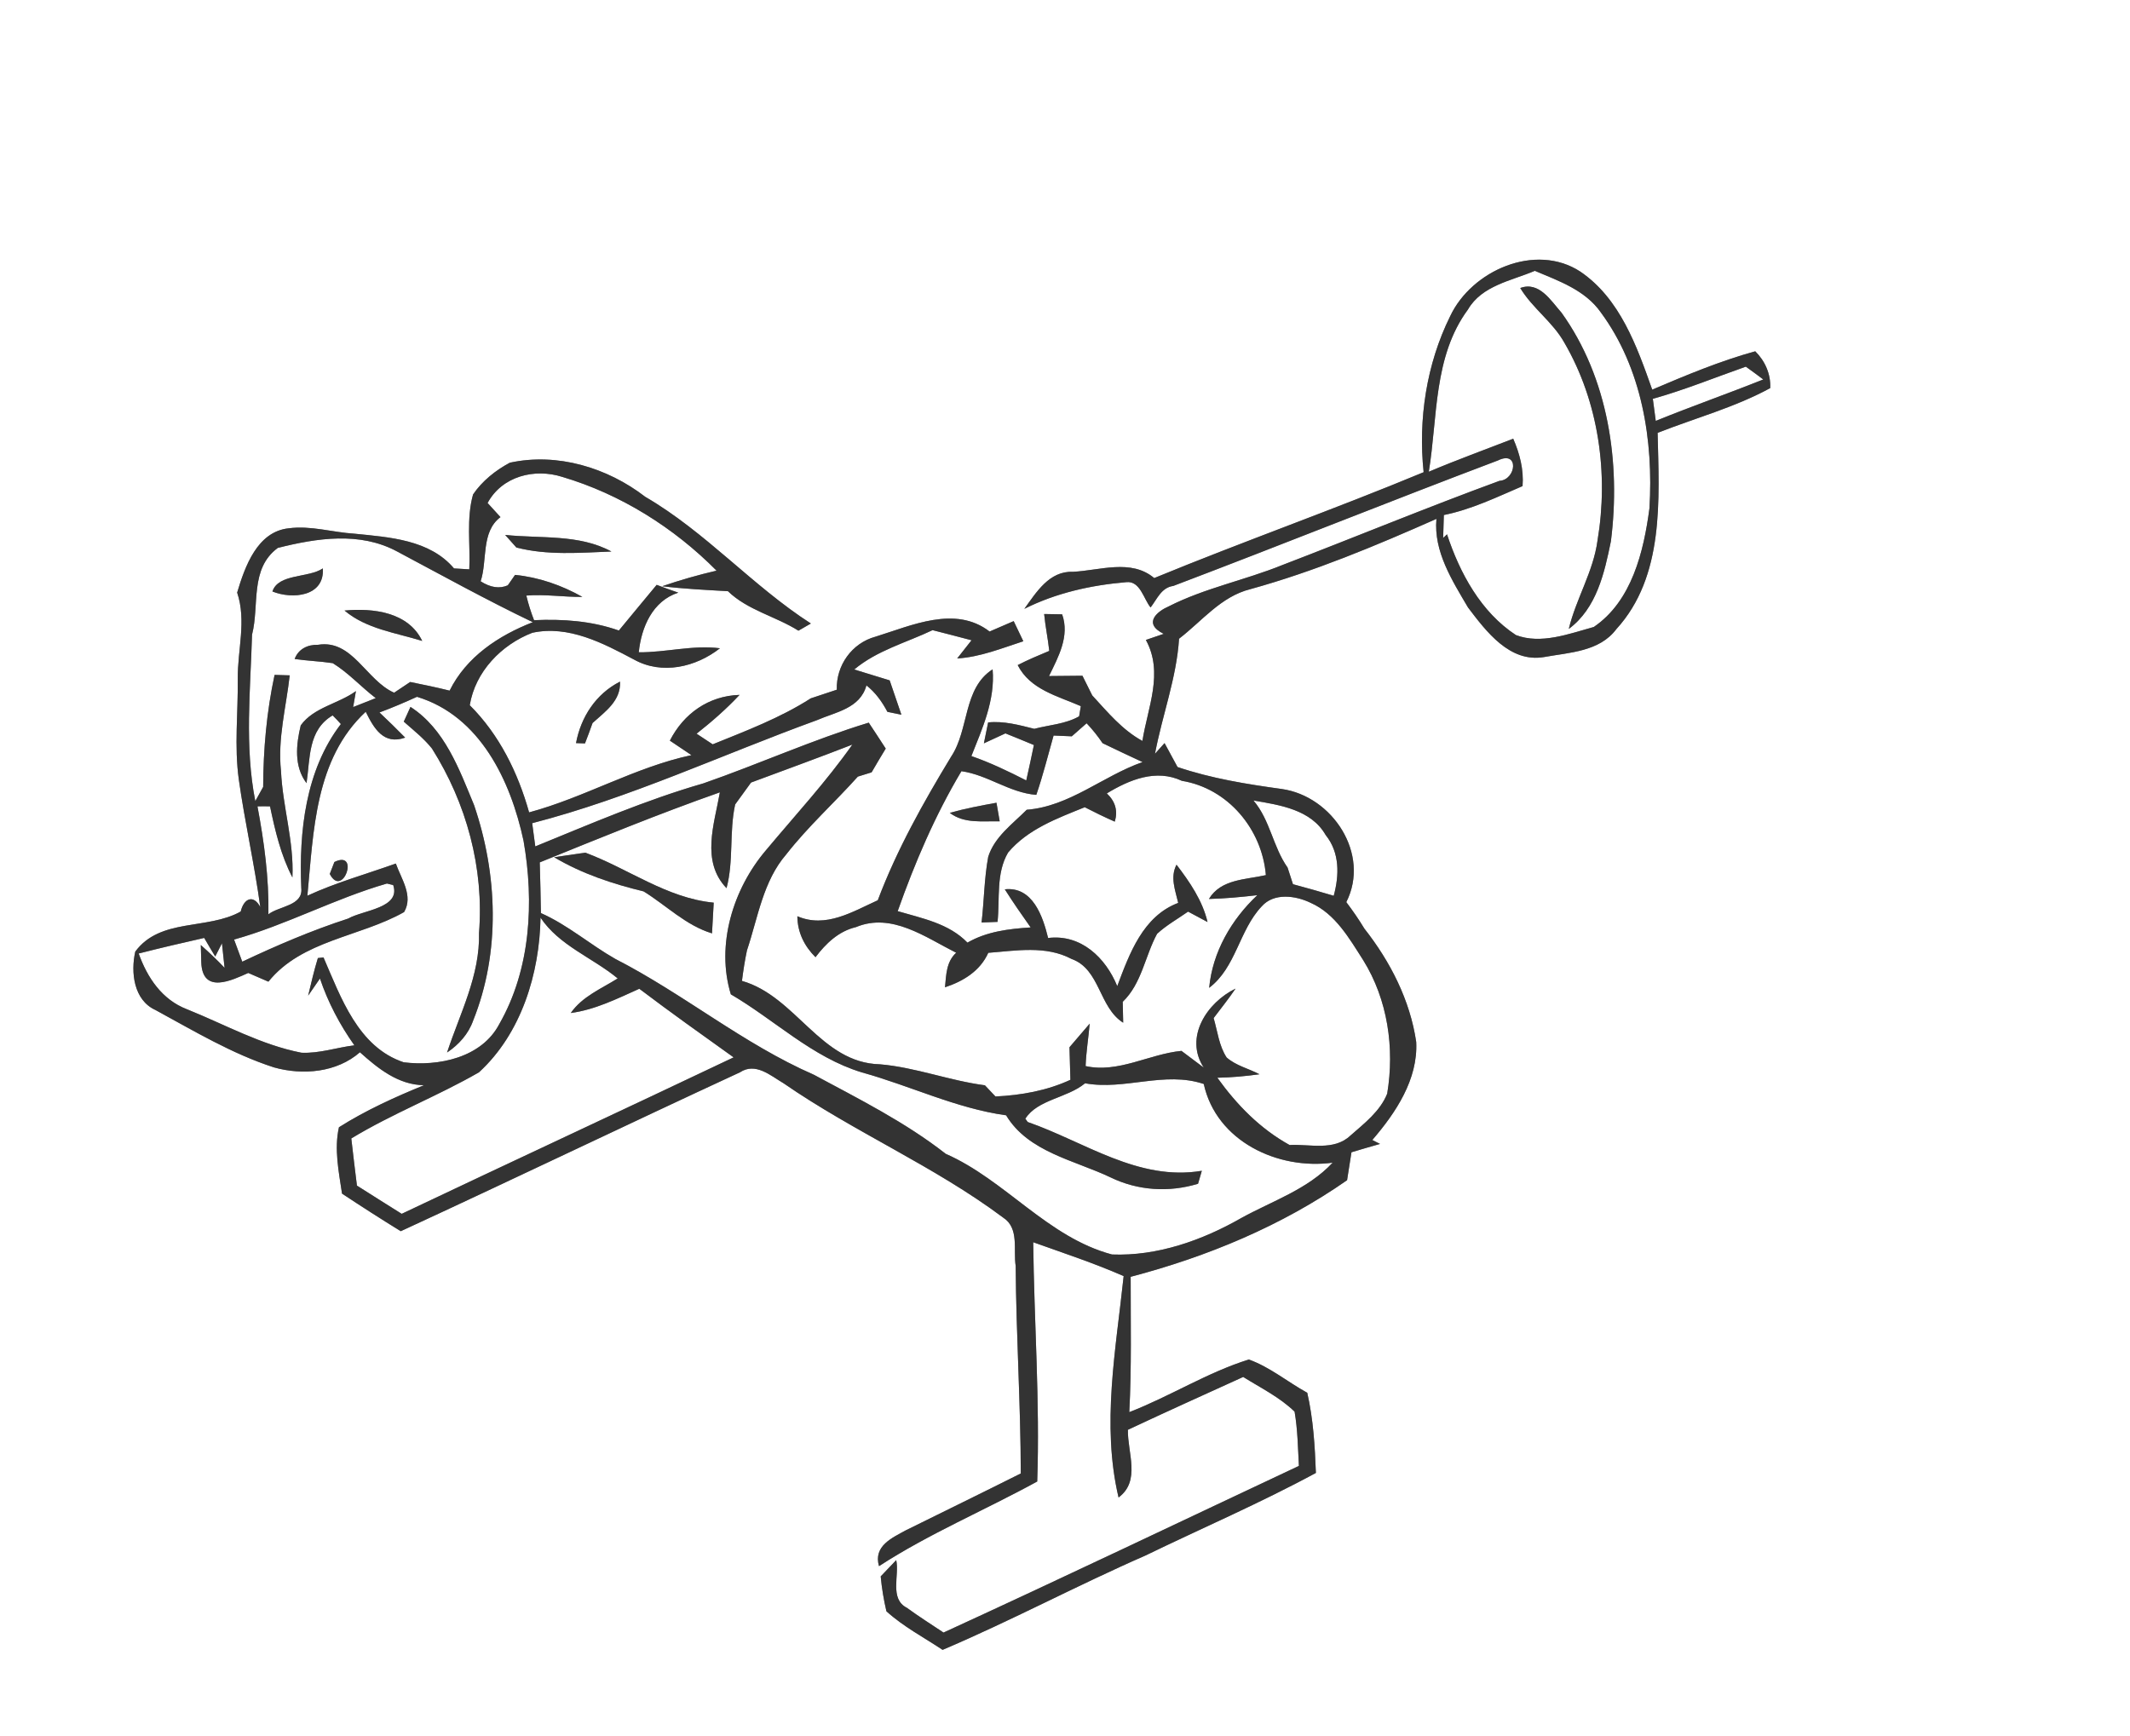 <?xml version="1.0" encoding="UTF-8" ?>
<!DOCTYPE svg PUBLIC "-//W3C//DTD SVG 1.1//EN" "http://www.w3.org/Graphics/SVG/1.1/DTD/svg11.dtd">
<svg width="276pt" height="225pt" viewBox="0 0 276 225" version="1.1" xmlns="http://www.w3.org/2000/svg">
<rect x="0" y="0" width="276" height="225" fill="#808080" stroke="none"/>
<g id="#ffffffff">
<path fill="#FFFFFF" opacity="1.00" d=" M 0.00 0.00 L 276.00 0.00 L 276.00 225.00 L 0.00 225.00 L 0.00 0.00 M 187.91 40.98 C 184.84 47.18 183.75 54.34 184.47 61.20 C 172.93 66.00 161.13 70.16 149.56 74.92 C 146.56 72.40 142.51 73.94 139.01 74.11 C 135.97 73.99 134.29 76.75 132.73 78.91 C 136.86 76.84 141.37 75.84 145.95 75.45 C 147.74 75.25 148.20 77.66 149.09 78.73 C 149.93 77.65 150.48 76.15 152.03 75.94 C 166.08 70.61 180.03 64.99 194.09 59.68 C 196.88 58.31 196.49 62.18 194.30 62.32 C 184.86 65.78 175.56 69.63 166.17 73.23 C 161.32 75.20 156.11 76.21 151.42 78.60 C 150.09 79.17 147.96 80.75 150.79 82.15 C 150.21 82.35 149.05 82.74 148.48 82.94 C 150.81 87.20 148.72 91.67 148.03 96.03 C 145.41 94.60 143.52 92.29 141.53 90.13 C 141.10 89.28 140.68 88.43 140.26 87.58 C 138.81 87.59 137.37 87.60 135.93 87.62 C 137.14 85.13 138.63 82.45 137.63 79.62 C 137.05 79.61 135.88 79.59 135.30 79.58 C 135.45 81.18 135.79 82.76 135.96 84.36 C 134.58 84.94 133.20 85.51 131.87 86.20 C 133.48 89.38 137.06 90.21 140.05 91.52 C 140.00 91.85 139.89 92.51 139.83 92.84 C 138.06 93.85 135.96 93.95 134.02 94.46 C 132.06 93.97 130.08 93.42 128.04 93.63 C 127.91 94.31 127.63 95.66 127.49 96.34 C 128.19 96.02 129.58 95.37 130.28 95.05 C 131.51 95.54 132.74 96.05 133.97 96.56 C 133.66 98.09 133.32 99.62 132.98 101.15 C 130.67 99.97 128.32 98.84 125.87 97.99 C 127.30 94.38 128.96 90.75 128.62 86.75 C 124.77 89.23 125.60 94.53 123.25 98.06 C 119.63 104.03 116.21 110.13 113.74 116.68 C 110.47 118.16 107.00 120.34 103.32 118.75 C 103.34 120.85 104.22 122.61 105.67 124.06 C 107.00 122.29 108.68 120.68 110.91 120.16 C 115.54 118.22 119.93 121.49 123.90 123.48 C 122.60 124.67 122.61 126.37 122.45 127.96 C 124.82 127.17 126.99 125.86 128.06 123.49 C 131.64 123.22 135.50 122.51 138.84 124.28 C 142.57 125.61 142.37 130.55 145.54 132.55 C 145.52 131.87 145.49 130.52 145.48 129.84 C 147.95 127.47 148.36 123.92 149.93 121.03 C 151.14 119.91 152.60 119.10 153.95 118.15 C 154.58 118.49 155.84 119.16 156.47 119.50 C 155.81 116.71 154.16 114.31 152.45 112.07 C 151.60 113.69 152.29 115.38 152.67 117.02 C 148.09 118.75 146.35 123.61 144.77 127.81 C 143.27 124.13 140.07 121.04 135.81 121.57 C 135.13 118.76 133.81 114.87 130.20 115.26 C 131.26 116.94 132.40 118.57 133.55 120.20 C 130.72 120.38 127.85 120.73 125.36 122.17 C 122.95 119.68 119.51 119.03 116.32 118.09 C 118.54 111.82 121.16 105.67 124.58 99.95 C 127.99 100.43 130.79 102.74 134.28 103.02 C 135.15 100.50 135.79 97.90 136.52 95.33 C 137.11 95.36 138.29 95.41 138.88 95.43 C 139.36 95.01 140.32 94.16 140.80 93.74 C 141.56 94.54 142.25 95.40 142.87 96.32 C 144.59 97.16 146.32 97.96 148.05 98.77 C 142.93 100.56 138.61 104.51 133.04 104.95 C 131.20 106.80 128.86 108.46 128.05 111.05 C 127.53 113.86 127.52 116.73 127.19 119.56 L 129.26 119.48 C 129.57 116.49 129.04 113.21 130.62 110.50 C 133.17 107.46 137.00 106.06 140.56 104.62 C 141.84 105.28 143.13 105.91 144.45 106.49 C 144.87 105.10 144.53 103.88 143.42 102.83 C 146.34 101.06 149.79 99.62 153.15 101.20 C 159.13 102.18 163.53 107.47 164.03 113.42 C 161.44 114.02 158.22 113.91 156.65 116.51 C 158.74 116.46 160.83 116.26 162.92 116.02 C 159.56 119.18 157.12 123.38 156.68 128.03 C 160.18 125.37 160.55 120.57 163.49 117.47 C 165.08 115.67 167.90 116.07 169.85 117.02 C 173.04 118.44 174.84 121.63 176.64 124.44 C 179.82 129.55 180.73 135.85 179.75 141.74 C 178.85 144.02 176.77 145.61 174.97 147.19 C 172.84 149.20 169.72 148.26 167.10 148.40 C 163.27 146.28 160.27 143.20 157.74 139.68 C 159.56 139.65 161.39 139.48 163.20 139.23 C 161.80 138.49 160.15 138.12 158.94 137.05 C 157.95 135.53 157.76 133.65 157.26 131.95 C 158.22 130.68 159.21 129.44 160.10 128.13 C 156.39 129.94 153.42 134.44 155.98 138.37 C 155.02 137.65 154.05 136.92 153.09 136.20 C 148.90 136.61 144.93 139.11 140.67 138.17 C 140.74 136.33 141.04 134.51 141.20 132.67 C 140.33 133.69 139.45 134.71 138.58 135.73 C 138.62 137.13 138.66 138.54 138.70 139.95 C 135.65 141.36 132.33 141.95 128.99 142.11 C 128.65 141.74 127.96 141.02 127.62 140.66 C 123.02 140.06 118.66 138.34 114.03 137.94 C 106.31 137.77 103.16 129.13 96.14 127.13 C 96.31 125.80 96.51 124.48 96.79 123.17 C 98.21 118.94 98.87 114.20 101.89 110.72 C 104.70 107.12 108.11 104.05 111.16 100.65 C 111.60 100.51 112.49 100.23 112.94 100.10 C 113.54 99.06 114.15 98.04 114.77 97.02 C 114.05 95.90 113.31 94.78 112.57 93.66 C 105.29 95.88 98.33 99.03 91.14 101.53 C 83.68 103.68 76.54 106.77 69.36 109.70 C 69.26 108.95 69.06 107.45 68.96 106.69 C 81.65 103.41 93.56 97.81 105.85 93.34 C 108.28 92.28 111.45 91.83 112.27 88.83 C 113.44 89.75 114.30 90.95 114.99 92.26 C 115.44 92.36 116.35 92.54 116.80 92.63 C 116.29 91.15 115.78 89.67 115.28 88.18 C 113.75 87.71 112.22 87.23 110.69 86.77 C 113.65 84.29 117.42 83.30 120.84 81.67 C 122.52 82.10 124.20 82.53 125.89 82.98 C 125.42 83.57 124.49 84.75 124.03 85.34 C 127.01 85.16 129.79 84.02 132.60 83.11 C 132.18 82.24 131.76 81.37 131.35 80.50 C 130.31 80.95 129.27 81.41 128.23 81.85 C 123.77 78.42 118.13 81.07 113.44 82.52 C 110.38 83.35 108.33 86.25 108.43 89.39 C 107.31 89.77 106.18 90.14 105.06 90.51 C 101.10 93.05 96.69 94.71 92.35 96.47 C 91.65 96.01 90.95 95.55 90.26 95.09 C 92.23 93.54 94.12 91.89 95.83 90.06 C 91.80 90.19 88.58 92.50 86.80 95.99 C 87.73 96.61 88.67 97.24 89.60 97.87 C 82.31 99.42 75.77 103.35 68.56 105.29 C 67.12 100.14 64.69 95.20 60.87 91.40 C 61.58 87.06 64.96 83.56 68.98 82.01 C 73.68 81.00 78.13 83.35 82.15 85.48 C 85.77 87.50 90.17 86.47 93.29 84.02 C 89.77 83.57 86.29 84.57 82.77 84.54 C 83.10 81.30 84.55 77.89 87.89 76.81 C 86.96 76.49 86.01 76.16 85.09 75.80 C 83.47 77.78 81.81 79.73 80.19 81.72 C 76.66 80.47 72.92 80.21 69.20 80.38 C 68.79 79.33 68.46 78.27 68.20 77.19 C 70.62 76.99 73.04 77.39 75.46 77.36 C 72.78 75.85 69.80 74.81 66.74 74.51 C 66.50 74.85 66.03 75.53 65.80 75.86 C 64.74 76.33 63.56 76.16 62.28 75.34 C 63.18 72.63 62.30 68.94 64.85 67.02 C 64.29 66.41 63.73 65.80 63.18 65.19 C 65.06 61.71 69.27 60.66 72.87 61.81 C 80.42 64.05 87.32 68.38 92.85 73.96 C 90.47 74.51 88.11 75.19 85.80 75.98 C 88.63 76.32 91.48 76.46 94.32 76.62 C 96.89 79.10 100.49 79.87 103.46 81.74 C 103.86 81.51 104.67 81.04 105.07 80.81 C 97.48 75.92 91.45 68.95 83.61 64.39 C 78.70 60.60 72.19 58.63 66.06 59.97 C 64.21 60.96 62.48 62.34 61.30 64.08 C 60.41 67.23 60.96 70.56 60.81 73.79 C 60.31 73.76 59.33 73.70 58.83 73.67 C 55.67 69.94 50.46 69.63 45.94 69.17 C 43.10 69.00 40.28 68.09 37.42 68.47 C 33.34 68.89 31.74 73.42 30.73 76.80 C 31.96 80.48 30.77 84.23 30.81 87.97 C 30.86 92.34 30.34 96.72 30.95 101.07 C 31.73 106.59 32.98 112.04 33.73 117.57 C 32.88 115.92 31.61 116.38 31.19 118.14 C 26.86 120.56 20.77 118.94 17.53 123.33 C 16.92 126.01 17.32 129.62 20.14 130.90 C 25.14 133.62 30.06 136.58 35.50 138.34 C 39.23 139.39 43.63 139.01 46.64 136.38 C 48.98 138.48 51.61 140.61 54.94 140.65 C 51.15 142.20 47.38 143.91 43.92 146.10 C 43.28 148.93 43.90 151.87 44.32 154.70 C 46.83 156.36 49.36 157.99 51.93 159.57 C 66.62 152.79 81.20 145.77 95.88 138.98 C 97.90 137.64 99.85 139.41 101.55 140.41 C 110.71 146.74 121.06 151.13 129.99 157.81 C 132.10 159.17 131.28 161.98 131.61 164.08 C 131.67 173.05 132.26 182.00 132.27 190.97 C 127.31 193.46 122.32 195.89 117.35 198.35 C 115.62 199.31 113.14 200.36 113.90 202.98 C 120.41 198.75 127.60 195.74 134.40 192.01 C 134.76 181.67 134.00 171.34 133.88 161.00 C 137.81 162.41 141.78 163.71 145.60 165.39 C 144.60 174.88 142.71 184.64 144.94 194.08 C 147.84 191.93 146.09 188.28 146.15 185.31 C 151.10 182.98 156.11 180.73 161.09 178.46 C 163.36 179.88 165.82 181.08 167.75 182.96 C 168.15 185.28 168.18 187.64 168.31 189.99 C 152.97 197.20 137.67 204.52 122.26 211.59 C 120.67 210.53 119.06 209.51 117.51 208.38 C 115.22 207.22 116.57 204.14 116.13 202.20 C 115.46 202.90 114.79 203.60 114.12 204.31 C 114.26 205.83 114.51 207.34 114.86 208.83 C 117.05 210.82 119.69 212.20 122.14 213.83 C 131.03 210.05 139.56 205.48 148.41 201.61 C 155.77 198.04 163.31 194.80 170.51 190.90 C 170.38 187.41 170.17 183.92 169.39 180.51 C 166.84 179.11 164.56 177.18 161.82 176.20 C 156.45 177.87 151.59 180.99 146.33 183.02 C 146.64 177.18 146.50 171.33 146.51 165.48 C 156.45 162.87 166.11 158.86 174.55 152.96 C 174.73 151.75 174.92 150.55 175.12 149.34 C 176.34 148.97 177.58 148.61 178.82 148.26 C 178.57 148.13 178.07 147.87 177.82 147.75 C 180.86 144.22 183.75 139.90 183.51 135.05 C 182.72 129.64 180.15 124.62 176.79 120.35 C 176.08 119.17 175.28 118.02 174.45 116.92 C 177.60 110.69 172.66 103.20 166.10 102.26 C 161.53 101.63 156.98 100.90 152.58 99.41 C 152.16 98.63 151.32 97.08 150.90 96.31 L 149.66 97.69 C 150.60 92.70 152.45 87.89 152.78 82.78 C 155.75 80.50 158.21 77.31 162.01 76.36 C 170.30 74.07 178.27 70.73 186.13 67.25 C 185.75 71.47 188.17 75.24 190.22 78.73 C 192.58 81.84 195.62 85.91 200.06 85.16 C 203.35 84.56 207.25 84.47 209.44 81.54 C 215.69 74.70 214.99 64.70 214.79 56.10 C 219.66 54.18 224.77 52.81 229.38 50.30 C 229.47 48.50 228.71 46.78 227.44 45.53 C 222.87 46.79 218.46 48.64 214.09 50.50 C 212.10 44.88 209.93 38.71 204.77 35.20 C 198.96 31.41 190.69 35.06 187.91 40.98 M 65.46 69.33 L 66.91 70.96 C 70.93 72.00 75.13 71.64 79.23 71.48 C 75.02 69.20 70.06 69.82 65.46 69.33 M 74.64 96.31 C 74.93 96.32 75.51 96.34 75.80 96.35 C 76.13 95.47 76.48 94.60 76.78 93.71 C 78.40 92.23 80.47 90.84 80.34 88.34 C 77.22 89.93 75.27 92.92 74.64 96.31 M 123.07 105.35 C 124.95 106.79 127.34 106.39 129.54 106.45 C 129.40 105.65 129.26 104.84 129.12 104.04 C 127.09 104.41 125.06 104.79 123.07 105.35 Z" />
<path fill="#FFFFFF" opacity="1.00" d=" M 190.21 40.12 C 192.02 37.00 195.82 36.40 198.88 35.10 C 201.98 36.41 205.41 37.60 207.43 40.49 C 212.76 47.71 214.27 57.10 213.73 65.89 C 212.99 71.47 211.46 77.90 206.52 81.26 C 203.32 82.14 199.69 83.55 196.43 82.31 C 191.90 79.34 189.16 74.29 187.50 69.25 L 187.00 69.72 C 187.03 68.73 187.06 67.74 187.09 66.75 C 190.66 66.03 193.96 64.43 197.29 63.00 C 197.46 60.85 196.92 58.80 196.08 56.86 C 192.43 58.28 188.75 59.61 185.14 61.14 C 186.30 54.06 185.72 46.21 190.21 40.12 M 196.99 37.33 C 198.57 39.95 201.21 41.73 202.71 44.42 C 207.16 52.07 208.46 61.40 207.00 70.07 C 206.46 74.09 204.22 77.60 203.28 81.51 C 206.88 78.84 207.90 74.27 208.74 70.13 C 210.02 59.97 208.41 49.00 202.34 40.53 C 200.96 38.97 199.44 36.42 196.99 37.33 Z" />
<path fill="#FFFFFF" opacity="1.00" d=" M 214.17 51.69 C 218.27 50.54 222.21 48.93 226.22 47.52 C 226.98 48.06 227.73 48.62 228.48 49.18 C 223.86 51.03 219.16 52.67 214.55 54.55 C 214.45 53.83 214.26 52.40 214.17 51.69 Z" />
<path fill="#FFFFFF" opacity="1.00" d=" M 36.00 71.01 C 41.06 69.74 46.61 68.88 51.43 71.46 C 57.27 74.57 63.07 77.78 69.04 80.64 C 64.60 82.37 60.43 85.13 58.26 89.51 C 56.56 89.09 54.86 88.73 53.15 88.39 C 52.63 88.74 51.59 89.43 51.07 89.78 C 47.44 88.18 45.67 82.83 41.20 83.57 C 39.86 83.53 38.66 84.12 38.18 85.41 C 39.82 85.65 41.48 85.70 43.12 85.95 C 45.16 87.21 46.79 89.03 48.69 90.48 C 47.96 90.77 46.50 91.35 45.76 91.64 C 45.85 91.12 46.03 90.08 46.12 89.57 C 43.86 91.22 40.66 91.66 38.97 94.01 C 38.37 96.49 38.07 99.33 39.72 101.50 C 40.20 98.30 39.88 94.62 43.10 92.72 C 43.47 93.08 43.83 93.46 44.17 93.84 C 39.58 99.83 38.73 107.79 39.04 115.10 C 39.30 117.41 36.15 117.42 34.78 118.50 C 34.86 113.79 34.23 109.12 33.36 104.51 C 33.90 104.49 34.45 104.49 34.99 104.51 C 35.65 107.66 36.39 110.84 37.89 113.72 C 38.11 109.05 36.62 104.55 36.41 99.91 C 35.96 95.74 37.08 91.64 37.54 87.53 C 37.05 87.51 36.07 87.48 35.58 87.47 C 34.55 92.25 34.12 97.11 34.10 101.99 C 33.84 102.45 33.34 103.37 33.08 103.83 C 31.68 96.71 32.45 89.44 32.66 82.25 C 33.64 78.42 32.33 73.72 36.00 71.01 M 35.30 76.66 C 37.91 77.71 42.08 77.31 41.83 73.67 C 39.98 74.93 36.06 74.32 35.30 76.66 M 44.64 79.13 C 47.47 81.52 51.28 82.00 54.71 83.07 C 52.90 79.31 48.33 78.79 44.64 79.13 Z" />
<path fill="#FFFFFF" opacity="1.00" d=" M 49.17 92.34 C 50.82 91.73 52.43 91.04 54.03 90.31 C 62.22 92.79 66.18 101.22 67.84 108.97 C 69.23 116.90 68.77 125.61 64.70 132.72 C 62.41 137.10 56.80 138.24 52.31 137.68 C 46.40 135.71 44.17 129.27 41.92 124.09 C 41.74 124.11 41.37 124.15 41.19 124.17 C 40.70 125.77 40.32 127.41 39.93 129.04 C 40.44 128.30 40.96 127.56 41.46 126.82 C 42.50 129.91 44.03 132.81 45.92 135.48 C 43.63 135.76 41.38 136.55 39.06 136.44 C 33.82 135.42 29.12 132.77 24.21 130.80 C 21.00 129.57 19.08 126.70 17.97 123.58 C 20.79 122.86 23.62 122.20 26.46 121.56 C 26.93 122.37 27.40 123.17 27.89 123.97 L 28.76 122.25 C 28.87 123.32 28.99 124.38 29.10 125.44 C 28.13 124.40 27.08 123.43 26.02 122.48 L 26.08 124.69 C 26.21 128.95 30.10 127.02 32.17 126.10 C 32.82 126.38 34.13 126.95 34.78 127.23 C 39.11 121.85 46.63 121.45 52.36 118.21 C 53.59 116.12 51.99 113.90 51.29 111.92 C 47.46 113.29 43.53 114.38 39.83 116.09 C 40.63 107.78 40.79 98.38 47.39 92.25 C 48.45 94.39 49.70 96.59 52.50 95.60 C 51.41 94.49 50.30 93.40 49.17 92.34 M 53.19 91.62 C 52.97 92.10 52.54 93.05 52.32 93.53 C 53.58 94.64 54.91 95.69 55.97 97.01 C 60.45 104.10 62.74 112.52 62.07 120.92 C 62.21 126.42 59.60 131.34 57.93 136.41 C 59.45 135.39 60.70 134.01 61.31 132.27 C 64.87 123.41 64.48 113.29 61.43 104.35 C 59.50 99.69 57.64 94.49 53.19 91.62 M 43.33 111.72 C 43.18 112.11 42.88 112.88 42.73 113.27 C 44.41 116.51 46.67 110.09 43.33 111.72 Z" />
<path fill="#FFFFFF" opacity="1.00" d=" M 97.32 101.42 C 101.70 99.79 106.09 98.20 110.45 96.50 C 107.04 101.34 103.02 105.68 99.24 110.21 C 94.98 115.22 92.75 122.48 94.70 128.87 C 100.40 132.20 105.23 137.03 111.68 138.99 C 117.94 140.72 123.89 143.65 130.37 144.55 C 133.23 149.31 139.21 150.36 143.89 152.59 C 147.44 154.32 151.47 154.57 155.24 153.42 C 155.36 153.00 155.61 152.16 155.73 151.74 C 147.50 153.13 140.54 147.98 133.17 145.42 L 132.86 144.99 C 134.45 142.49 138.29 142.32 140.60 140.40 C 145.76 141.34 150.89 138.78 155.98 140.49 C 157.62 147.93 165.59 151.65 172.68 150.69 C 169.46 154.15 164.87 155.64 160.83 157.87 C 155.78 160.76 149.94 162.82 144.09 162.59 C 135.73 160.36 130.29 152.95 122.54 149.54 C 117.29 145.43 111.30 142.44 105.45 139.29 C 96.31 135.30 88.58 128.81 79.73 124.28 C 76.44 122.41 73.57 119.88 70.09 118.34 C 70.05 116.14 70.01 113.95 69.94 111.77 C 77.68 108.63 85.40 105.46 93.28 102.69 C 92.56 106.81 90.80 111.61 94.14 115.11 C 95.09 111.59 94.47 107.85 95.26 104.26 C 95.95 103.32 96.64 102.37 97.32 101.42 M 71.80 111.10 C 75.40 113.24 79.36 114.55 83.40 115.53 C 86.35 117.35 88.85 119.93 92.26 120.97 C 92.33 119.64 92.40 118.31 92.48 116.99 C 86.38 116.40 81.43 112.58 75.84 110.51 C 74.83 110.66 72.81 110.95 71.80 111.10 Z" />
<path fill="#FFFFFF" opacity="1.00" d=" M 162.42 103.75 C 165.82 104.33 169.89 104.92 171.78 108.23 C 173.61 110.50 173.55 113.43 172.82 116.10 C 171.06 115.57 169.30 115.07 167.54 114.60 C 167.31 113.88 167.08 113.16 166.84 112.44 C 164.94 109.75 164.59 106.30 162.42 103.75 Z" />
<path fill="#FFFFFF" opacity="1.00" d=" M 30.33 121.77 C 37.12 119.87 43.37 116.46 50.14 114.51 L 50.95 114.71 C 51.96 117.70 47.07 117.94 45.12 119.05 C 40.41 120.58 35.86 122.53 31.39 124.64 C 31.12 123.92 30.59 122.49 30.33 121.77 Z" />
<path fill="#FFFFFF" opacity="1.00" d=" M 70.04 118.93 C 72.45 122.55 76.77 124.11 80.04 126.81 C 77.91 128.15 75.46 129.14 73.96 131.29 C 77.12 130.87 79.97 129.43 82.84 128.15 C 86.86 131.19 90.96 134.11 95.06 137.04 C 80.75 143.85 66.37 150.52 52.05 157.32 C 50.11 156.11 48.18 154.88 46.25 153.66 C 45.99 151.63 45.76 149.59 45.52 147.55 C 50.84 144.32 56.69 142.07 62.06 138.98 C 67.55 133.95 69.91 126.19 70.04 118.93 Z" />
</g>
<g id="#565755ff">
<path fill="#333333" opacity="1.00" d=" M 187.91 40.98 C 190.69 35.06 198.96 31.41 204.77 35.20 C 209.93 38.71 212.10 44.88 214.09 50.50 C 218.46 48.64 222.87 46.79 227.44 45.53 C 228.71 46.78 229.47 48.50 229.38 50.30 C 224.77 52.81 219.66 54.18 214.79 56.10 C 214.99 64.70 215.69 74.70 209.44 81.54 C 207.25 84.47 203.35 84.56 200.06 85.16 C 195.62 85.91 192.58 81.84 190.22 78.73 C 188.17 75.24 185.75 71.47 186.13 67.25 C 178.27 70.73 170.30 74.07 162.01 76.36 C 158.21 77.31 155.75 80.50 152.78 82.78 C 152.45 87.89 150.60 92.70 149.66 97.69 L 150.90 96.31 C 151.32 97.08 152.16 98.63 152.58 99.41 C 156.98 100.90 161.53 101.63 166.10 102.26 C 172.66 103.20 177.60 110.69 174.45 116.92 C 175.28 118.02 176.08 119.17 176.79 120.35 C 180.15 124.62 182.72 129.64 183.51 135.05 C 183.75 139.90 180.86 144.22 177.82 147.75 C 178.07 147.87 178.57 148.13 178.82 148.26 C 177.58 148.61 176.34 148.97 175.12 149.34 C 174.92 150.55 174.73 151.75 174.55 152.96 C 166.11 158.86 156.45 162.87 146.51 165.48 C 146.50 171.33 146.64 177.18 146.33 183.02 C 151.59 180.99 156.45 177.87 161.82 176.20 C 164.56 177.18 166.84 179.11 169.39 180.51 C 170.17 183.92 170.38 187.41 170.51 190.90 C 163.31 194.80 155.77 198.04 148.41 201.61 C 139.56 205.48 131.03 210.05 122.14 213.83 C 119.69 212.20 117.05 210.82 114.86 208.83 C 114.51 207.34 114.26 205.83 114.12 204.31 C 114.79 203.60 115.46 202.90 116.13 202.20 C 116.57 204.14 115.22 207.22 117.51 208.38 C 119.06 209.51 120.67 210.53 122.26 211.59 C 137.67 204.52 152.97 197.20 168.31 189.99 C 168.18 187.64 168.15 185.28 167.75 182.96 C 165.82 181.08 163.36 179.88 161.09 178.46 C 156.11 180.73 151.10 182.98 146.15 185.31 C 146.09 188.28 147.84 191.93 144.94 194.08 C 142.71 184.64 144.60 174.88 145.60 165.39 C 141.78 163.71 137.81 162.41 133.88 161.00 C 134.00 171.34 134.76 181.67 134.40 192.01 C 127.60 195.74 120.41 198.75 113.90 202.98 C 113.14 200.36 115.62 199.31 117.35 198.35 C 122.32 195.89 127.31 193.46 132.27 190.97 C 132.26 182.00 131.67 173.05 131.61 164.08 C 131.28 161.98 132.10 159.17 129.99 157.81 C 121.06 151.13 110.71 146.74 101.55 140.41 C 99.85 139.41 97.90 137.64 95.88 138.98 C 81.20 145.77 66.62 152.79 51.93 159.57 C 49.36 157.99 46.83 156.36 44.32 154.70 C 43.90 151.87 43.28 148.93 43.92 146.10 C 47.38 143.91 51.15 142.20 54.94 140.65 C 51.61 140.61 48.98 138.48 46.64 136.38 C 43.63 139.01 39.23 139.39 35.50 138.34 C 30.06 136.58 25.14 133.62 20.14 130.90 C 17.32 129.62 16.92 126.01 17.53 123.33 C 20.77 118.94 26.86 120.56 31.19 118.14 C 31.61 116.38 32.88 115.92 33.73 117.57 C 32.98 112.04 31.73 106.59 30.95 101.07 C 30.34 96.72 30.86 92.34 30.81 87.97 C 30.77 84.23 31.96 80.48 30.73 76.80 C 31.74 73.42 33.34 68.89 37.42 68.47 C 40.28 68.09 43.10 69.00 45.94 69.17 C 50.46 69.63 55.67 69.94 58.83 73.67 C 59.33 73.70 60.31 73.76 60.81 73.79 C 60.96 70.56 60.41 67.23 61.30 64.08 C 62.48 62.34 64.21 60.96 66.06 59.97 C 72.19 58.63 78.70 60.60 83.61 64.39 C 91.45 68.95 97.48 75.92 105.07 80.81 C 104.67 81.04 103.86 81.51 103.46 81.74 C 100.49 79.87 96.89 79.10 94.32 76.62 C 91.48 76.46 88.63 76.32 85.80 75.98 C 88.11 75.19 90.47 74.51 92.85 73.96 C 87.32 68.38 80.42 64.05 72.87 61.81 C 69.27 60.66 65.06 61.71 63.18 65.19 C 63.73 65.80 64.29 66.41 64.85 67.02 C 62.30 68.94 63.18 72.63 62.28 75.34 C 63.56 76.16 64.74 76.33 65.80 75.86 C 66.03 75.53 66.50 74.85 66.74 74.51 C 69.80 74.81 72.78 75.85 75.46 77.36 C 73.04 77.39 70.62 76.99 68.20 77.19 C 68.46 78.27 68.79 79.33 69.20 80.38 C 72.92 80.21 76.66 80.47 80.19 81.72 C 81.81 79.73 83.47 77.78 85.09 75.80 C 86.01 76.16 86.96 76.49 87.89 76.81 C 84.55 77.89 83.10 81.30 82.77 84.54 C 86.29 84.57 89.77 83.57 93.29 84.02 C 90.17 86.47 85.77 87.50 82.15 85.48 C 78.13 83.35 73.68 81.00 68.98 82.01 C 64.96 83.56 61.58 87.06 60.87 91.40 C 64.69 95.20 67.12 100.14 68.56 105.29 C 75.77 103.35 82.31 99.42 89.60 97.87 C 88.67 97.24 87.73 96.61 86.80 95.99 C 88.58 92.50 91.80 90.19 95.83 90.06 C 94.12 91.89 92.23 93.54 90.26 95.09 C 90.95 95.55 91.65 96.01 92.35 96.47 C 96.69 94.71 101.10 93.05 105.06 90.51 C 106.18 90.14 107.31 89.77 108.43 89.39 C 108.33 86.25 110.38 83.35 113.44 82.52 C 118.13 81.07 123.77 78.42 128.23 81.85 C 129.27 81.41 130.31 80.95 131.35 80.50 C 131.76 81.37 132.18 82.24 132.60 83.11 C 129.79 84.02 127.01 85.16 124.03 85.34 C 124.49 84.75 125.42 83.57 125.89 82.98 C 124.20 82.53 122.52 82.10 120.84 81.67 C 117.42 83.30 113.65 84.29 110.69 86.77 C 112.22 87.23 113.75 87.71 115.28 88.18 C 115.78 89.67 116.29 91.15 116.80 92.63 C 116.35 92.54 115.44 92.36 114.99 92.26 C 114.30 90.95 113.44 89.75 112.27 88.83 C 111.45 91.83 108.28 92.28 105.85 93.34 C 93.56 97.81 81.65 103.41 68.96 106.69 C 69.06 107.45 69.26 108.95 69.36 109.70 C 76.54 106.77 83.68 103.68 91.14 101.53 C 98.33 99.03 105.29 95.88 112.57 93.66 C 113.31 94.78 114.05 95.90 114.77 97.02 C 114.15 98.04 113.54 99.06 112.94 100.10 C 112.49 100.23 111.60 100.51 111.16 100.65 C 108.11 104.05 104.70 107.12 101.89 110.72 C 98.87 114.20 98.21 118.94 96.79 123.17 C 96.51 124.48 96.31 125.80 96.14 127.13 C 103.16 129.13 106.31 137.77 114.03 137.94 C 118.66 138.34 123.02 140.06 127.62 140.66 C 127.96 141.02 128.65 141.74 128.99 142.11 C 132.33 141.95 135.65 141.36 138.70 139.95 C 138.66 138.54 138.62 137.13 138.58 135.73 C 139.45 134.71 140.33 133.69 141.20 132.67 C 141.04 134.51 140.74 136.33 140.67 138.17 C 144.93 139.11 148.90 136.61 153.09 136.20 C 154.05 136.92 155.02 137.65 155.98 138.37 C 153.42 134.44 156.39 129.94 160.10 128.13 C 159.21 129.44 158.22 130.68 157.26 131.95 C 157.76 133.65 157.95 135.53 158.94 137.05 C 160.15 138.12 161.80 138.49 163.20 139.23 C 161.39 139.48 159.56 139.65 157.74 139.68 C 160.27 143.20 163.27 146.28 167.10 148.40 C 169.72 148.26 172.84 149.20 174.97 147.19 C 176.77 145.61 178.85 144.02 179.75 141.74 C 180.73 135.85 179.82 129.55 176.64 124.44 C 174.84 121.63 173.04 118.44 169.85 117.02 C 167.90 116.07 165.08 115.67 163.49 117.47 C 160.55 120.57 160.18 125.37 156.68 128.03 C 157.12 123.38 159.56 119.18 162.92 116.02 C 160.83 116.26 158.74 116.46 156.65 116.51 C 158.22 113.91 161.44 114.02 164.03 113.42 C 163.53 107.47 159.13 102.18 153.15 101.20 C 149.79 99.62 146.34 101.06 143.42 102.83 C 144.53 103.88 144.87 105.10 144.45 106.49 C 143.13 105.91 141.84 105.28 140.56 104.62 C 137.00 106.06 133.17 107.46 130.62 110.50 C 129.04 113.21 129.57 116.49 129.26 119.48 L 127.19 119.56 C 127.52 116.73 127.53 113.86 128.05 111.05 C 128.86 108.46 131.20 106.80 133.04 104.95 C 138.61 104.51 142.93 100.56 148.05 98.77 C 146.32 97.96 144.59 97.16 142.87 96.32 C 142.25 95.40 141.56 94.54 140.80 93.74 C 140.32 94.16 139.36 95.01 138.88 95.43 C 138.29 95.41 137.11 95.36 136.52 95.33 C 135.79 97.90 135.15 100.50 134.28 103.02 C 130.79 102.74 127.99 100.43 124.58 99.95 C 121.16 105.67 118.54 111.82 116.32 118.09 C 119.51 119.03 122.95 119.68 125.36 122.17 C 127.85 120.73 130.72 120.38 133.55 120.20 C 132.40 118.57 131.26 116.94 130.20 115.26 C 133.81 114.87 135.13 118.76 135.81 121.57 C 140.07 121.04 143.27 124.13 144.77 127.81 C 146.35 123.61 148.09 118.75 152.67 117.02 C 152.29 115.38 151.60 113.69 152.45 112.07 C 154.16 114.31 155.81 116.71 156.47 119.50 C 155.84 119.16 154.58 118.49 153.95 118.15 C 152.60 119.10 151.14 119.91 149.93 121.03 C 148.36 123.92 147.95 127.47 145.48 129.84 C 145.49 130.52 145.52 131.87 145.54 132.55 C 142.37 130.55 142.57 125.61 138.84 124.28 C 135.50 122.51 131.64 123.22 128.06 123.49 C 126.99 125.86 124.82 127.17 122.45 127.96 C 122.61 126.37 122.60 124.67 123.90 123.48 C 119.93 121.49 115.54 118.22 110.91 120.16 C 108.68 120.68 107.00 122.29 105.67 124.06 C 104.22 122.61 103.34 120.85 103.32 118.75 C 107.00 120.34 110.47 118.16 113.74 116.68 C 116.21 110.13 119.63 104.03 123.25 98.06 C 125.60 94.53 124.77 89.23 128.62 86.75 C 128.96 90.75 127.30 94.38 125.87 97.99 C 128.32 98.84 130.67 99.97 132.98 101.15 C 133.32 99.62 133.66 98.09 133.97 96.56 C 132.74 96.05 131.51 95.54 130.28 95.05 C 129.58 95.37 128.19 96.02 127.49 96.34 C 127.63 95.66 127.91 94.31 128.04 93.63 C 130.08 93.42 132.06 93.97 134.02 94.46 C 135.96 93.95 138.06 93.85 139.83 92.84 C 139.89 92.51 140.00 91.85 140.05 91.52 C 137.06 90.21 133.48 89.38 131.87 86.20 C 133.20 85.51 134.58 84.94 135.96 84.36 C 135.79 82.76 135.45 81.18 135.30 79.58 C 135.88 79.59 137.05 79.61 137.63 79.62 C 138.63 82.45 137.14 85.13 135.93 87.62 C 137.37 87.60 138.81 87.59 140.26 87.58 C 140.68 88.43 141.10 89.28 141.53 90.13 C 143.52 92.29 145.41 94.60 148.03 96.03 C 148.72 91.67 150.81 87.20 148.48 82.94 C 149.05 82.74 150.21 82.35 150.79 82.15 C 147.96 80.75 150.09 79.17 151.42 78.60 C 156.11 76.21 161.32 75.20 166.17 73.23 C 175.56 69.63 184.86 65.78 194.30 62.32 C 196.49 62.18 196.88 58.31 194.09 59.68 C 180.03 64.99 166.08 70.61 152.03 75.94 C 150.48 76.15 149.93 77.65 149.09 78.73 C 148.20 77.66 147.74 75.25 145.95 75.45 C 141.37 75.84 136.86 76.84 132.73 78.91 C 134.29 76.75 135.97 73.99 139.01 74.11 C 142.51 73.94 146.56 72.40 149.56 74.92 C 161.13 70.16 172.93 66.00 184.47 61.20 C 183.75 54.34 184.84 47.18 187.91 40.98 M 190.21 40.12 C 185.72 46.21 186.30 54.06 185.14 61.14 C 188.75 59.61 192.43 58.28 196.08 56.86 C 196.92 58.80 197.46 60.85 197.29 63.00 C 193.96 64.43 190.66 66.03 187.09 66.75 C 187.06 67.74 187.03 68.73 187.00 69.72 L 187.50 69.25 C 189.16 74.29 191.90 79.34 196.43 82.31 C 199.69 83.55 203.32 82.14 206.52 81.26 C 211.46 77.90 212.99 71.47 213.73 65.89 C 214.27 57.10 212.76 47.71 207.43 40.49 C 205.41 37.60 201.98 36.41 198.88 35.10 C 195.82 36.40 192.02 37.00 190.21 40.12 M 214.17 51.69 C 214.26 52.40 214.45 53.83 214.55 54.55 C 219.16 52.67 223.86 51.03 228.48 49.18 C 227.73 48.62 226.98 48.06 226.22 47.52 C 222.21 48.93 218.27 50.54 214.17 51.69 M 36.00 71.01 C 32.33 73.72 33.64 78.42 32.66 82.25 C 32.45 89.44 31.68 96.71 33.08 103.83 C 33.34 103.37 33.84 102.45 34.10 101.99 C 34.12 97.11 34.55 92.25 35.58 87.47 C 36.07 87.48 37.05 87.51 37.54 87.53 C 37.08 91.64 35.96 95.74 36.41 99.91 C 36.62 104.55 38.11 109.05 37.89 113.72 C 36.39 110.84 35.65 107.66 34.99 104.51 C 34.45 104.49 33.90 104.49 33.36 104.51 C 34.23 109.12 34.86 113.79 34.78 118.50 C 36.15 117.42 39.30 117.41 39.04 115.10 C 38.73 107.79 39.58 99.83 44.17 93.84 C 43.83 93.46 43.47 93.08 43.10 92.72 C 39.88 94.62 40.20 98.30 39.72 101.50 C 38.07 99.33 38.37 96.49 38.97 94.01 C 40.66 91.66 43.86 91.22 46.12 89.57 C 46.03 90.08 45.85 91.12 45.76 91.64 C 46.50 91.35 47.96 90.77 48.69 90.48 C 46.79 89.03 45.16 87.21 43.12 85.95 C 41.48 85.70 39.82 85.65 38.18 85.41 C 38.66 84.12 39.86 83.53 41.20 83.57 C 45.67 82.83 47.44 88.18 51.07 89.78 C 51.59 89.43 52.63 88.74 53.15 88.39 C 54.86 88.73 56.56 89.09 58.26 89.51 C 60.43 85.13 64.60 82.37 69.04 80.64 C 63.07 77.78 57.27 74.57 51.43 71.46 C 46.61 68.88 41.06 69.74 36.00 71.01 M 49.17 92.34 C 50.30 93.40 51.41 94.49 52.50 95.60 C 49.70 96.59 48.45 94.39 47.39 92.25 C 40.79 98.38 40.63 107.78 39.83 116.09 C 43.53 114.38 47.46 113.29 51.29 111.92 C 51.99 113.90 53.59 116.12 52.36 118.21 C 46.63 121.45 39.11 121.85 34.78 127.23 C 34.13 126.95 32.82 126.38 32.17 126.10 C 30.10 127.02 26.21 128.95 26.08 124.69 L 26.02 122.48 C 27.08 123.43 28.13 124.40 29.10 125.44 C 28.99 124.38 28.87 123.32 28.76 122.25 L 27.89 123.97 C 27.40 123.17 26.93 122.37 26.46 121.56 C 23.62 122.20 20.79 122.86 17.97 123.58 C 19.08 126.70 21.00 129.57 24.21 130.80 C 29.12 132.77 33.82 135.42 39.06 136.44 C 41.38 136.55 43.63 135.76 45.92 135.48 C 44.03 132.81 42.50 129.91 41.46 126.82 C 40.96 127.56 40.44 128.30 39.93 129.04 C 40.32 127.41 40.70 125.77 41.19 124.17 C 41.37 124.15 41.74 124.11 41.92 124.09 C 44.17 129.27 46.40 135.71 52.31 137.68 C 56.80 138.24 62.41 137.10 64.70 132.72 C 68.77 125.61 69.23 116.90 67.84 108.97 C 66.18 101.22 62.22 92.79 54.03 90.31 C 52.43 91.04 50.82 91.73 49.17 92.34 M 97.32 101.42 C 96.64 102.37 95.95 103.32 95.26 104.26 C 94.47 107.85 95.09 111.59 94.14 115.11 C 90.80 111.61 92.56 106.81 93.28 102.69 C 85.40 105.46 77.68 108.63 69.94 111.77 C 70.01 113.95 70.05 116.14 70.09 118.34 C 73.57 119.88 76.44 122.41 79.73 124.28 C 88.58 128.81 96.31 135.30 105.45 139.29 C 111.30 142.44 117.29 145.43 122.54 149.54 C 130.29 152.95 135.73 160.36 144.09 162.59 C 149.94 162.82 155.78 160.76 160.83 157.87 C 164.87 155.64 169.46 154.15 172.68 150.69 C 165.59 151.65 157.62 147.93 155.98 140.49 C 150.89 138.78 145.76 141.34 140.60 140.40 C 138.29 142.32 134.45 142.49 132.86 144.99 L 133.17 145.42 C 140.54 147.98 147.50 153.13 155.73 151.74 C 155.61 152.16 155.36 153.00 155.24 153.42 C 151.47 154.57 147.44 154.32 143.89 152.59 C 139.21 150.36 133.23 149.31 130.37 144.55 C 123.89 143.65 117.94 140.72 111.68 138.99 C 105.23 137.03 100.40 132.20 94.70 128.87 C 92.75 122.48 94.98 115.22 99.24 110.21 C 103.02 105.68 107.04 101.34 110.45 96.50 C 106.09 98.20 101.70 99.79 97.32 101.42 M 162.42 103.75 C 164.59 106.30 164.94 109.75 166.84 112.44 C 167.08 113.16 167.31 113.88 167.54 114.60 C 169.30 115.07 171.06 115.57 172.82 116.10 C 173.55 113.43 173.61 110.50 171.78 108.23 C 169.89 104.92 165.82 104.33 162.42 103.75 M 30.33 121.77 C 30.59 122.49 31.12 123.92 31.39 124.64 C 35.86 122.53 40.41 120.58 45.12 119.05 C 47.07 117.94 51.96 117.70 50.95 114.71 L 50.14 114.51 C 43.37 116.46 37.12 119.87 30.33 121.77 M 70.04 118.93 C 69.91 126.19 67.55 133.95 62.06 138.98 C 56.69 142.07 50.84 144.32 45.52 147.55 C 45.76 149.59 45.99 151.63 46.25 153.66 C 48.18 154.88 50.11 156.11 52.05 157.32 C 66.37 150.52 80.75 143.85 95.06 137.04 C 90.96 134.11 86.86 131.19 82.84 128.15 C 79.97 129.43 77.12 130.87 73.96 131.29 C 75.46 129.14 77.91 128.15 80.04 126.81 C 76.77 124.11 72.45 122.55 70.04 118.93 Z" />
<path fill="#333333" opacity="1.00" d=" M 196.99 37.33 C 199.44 36.42 200.96 38.97 202.34 40.53 C 208.41 49.00 210.02 59.97 208.74 70.13 C 207.90 74.27 206.88 78.84 203.28 81.51 C 204.22 77.60 206.46 74.09 207.00 70.07 C 208.46 61.40 207.16 52.07 202.71 44.42 C 201.21 41.73 198.57 39.95 196.99 37.33 Z" />
<path fill="#333333" opacity="1.00" d=" M 65.46 69.33 C 70.06 69.82 75.02 69.20 79.23 71.48 C 75.13 71.64 70.93 72.00 66.91 70.96 L 65.46 69.33 Z" />
<path fill="#333333" opacity="1.00" d=" M 35.30 76.66 C 36.06 74.32 39.98 74.93 41.83 73.67 C 42.08 77.31 37.91 77.71 35.30 76.66 Z" />
<path fill="#333333" opacity="1.00" d=" M 44.64 79.13 C 48.33 78.79 52.90 79.31 54.71 83.07 C 51.28 82.00 47.47 81.52 44.64 79.13 Z" />
<path fill="#333333" opacity="1.00" d=" M 74.64 96.31 C 75.27 92.92 77.22 89.93 80.34 88.34 C 80.47 90.84 78.40 92.23 76.78 93.71 C 76.48 94.60 76.13 95.47 75.80 96.35 C 75.51 96.34 74.93 96.32 74.64 96.31 Z" />
<path fill="#333333" opacity="1.00" d=" M 53.19 91.62 C 57.64 94.49 59.50 99.69 61.43 104.35 C 64.48 113.29 64.87 123.41 61.31 132.27 C 60.70 134.01 59.45 135.39 57.93 136.41 C 59.60 131.34 62.21 126.42 62.07 120.92 C 62.74 112.52 60.45 104.10 55.97 97.01 C 54.91 95.69 53.58 94.64 52.32 93.53 C 52.54 93.05 52.97 92.10 53.19 91.62 Z" />
<path fill="#333333" opacity="1.00" d=" M 123.07 105.35 C 125.06 104.79 127.09 104.41 129.12 104.04 C 129.26 104.84 129.40 105.65 129.54 106.45 C 127.34 106.39 124.95 106.79 123.07 105.35 Z" />
<path fill="#333333" opacity="1.00" d=" M 43.33 111.72 C 46.67 110.09 44.41 116.51 42.73 113.27 C 42.88 112.88 43.18 112.11 43.33 111.72 Z" />
<path fill="#333333" opacity="1.00" d=" M 71.80 111.10 C 72.81 110.95 74.83 110.66 75.84 110.51 C 81.43 112.58 86.38 116.40 92.48 116.99 C 92.40 118.31 92.33 119.64 92.26 120.97 C 88.85 119.93 86.35 117.35 83.40 115.53 C 79.36 114.55 75.40 113.24 71.80 111.10 Z" />
</g>
</svg>

